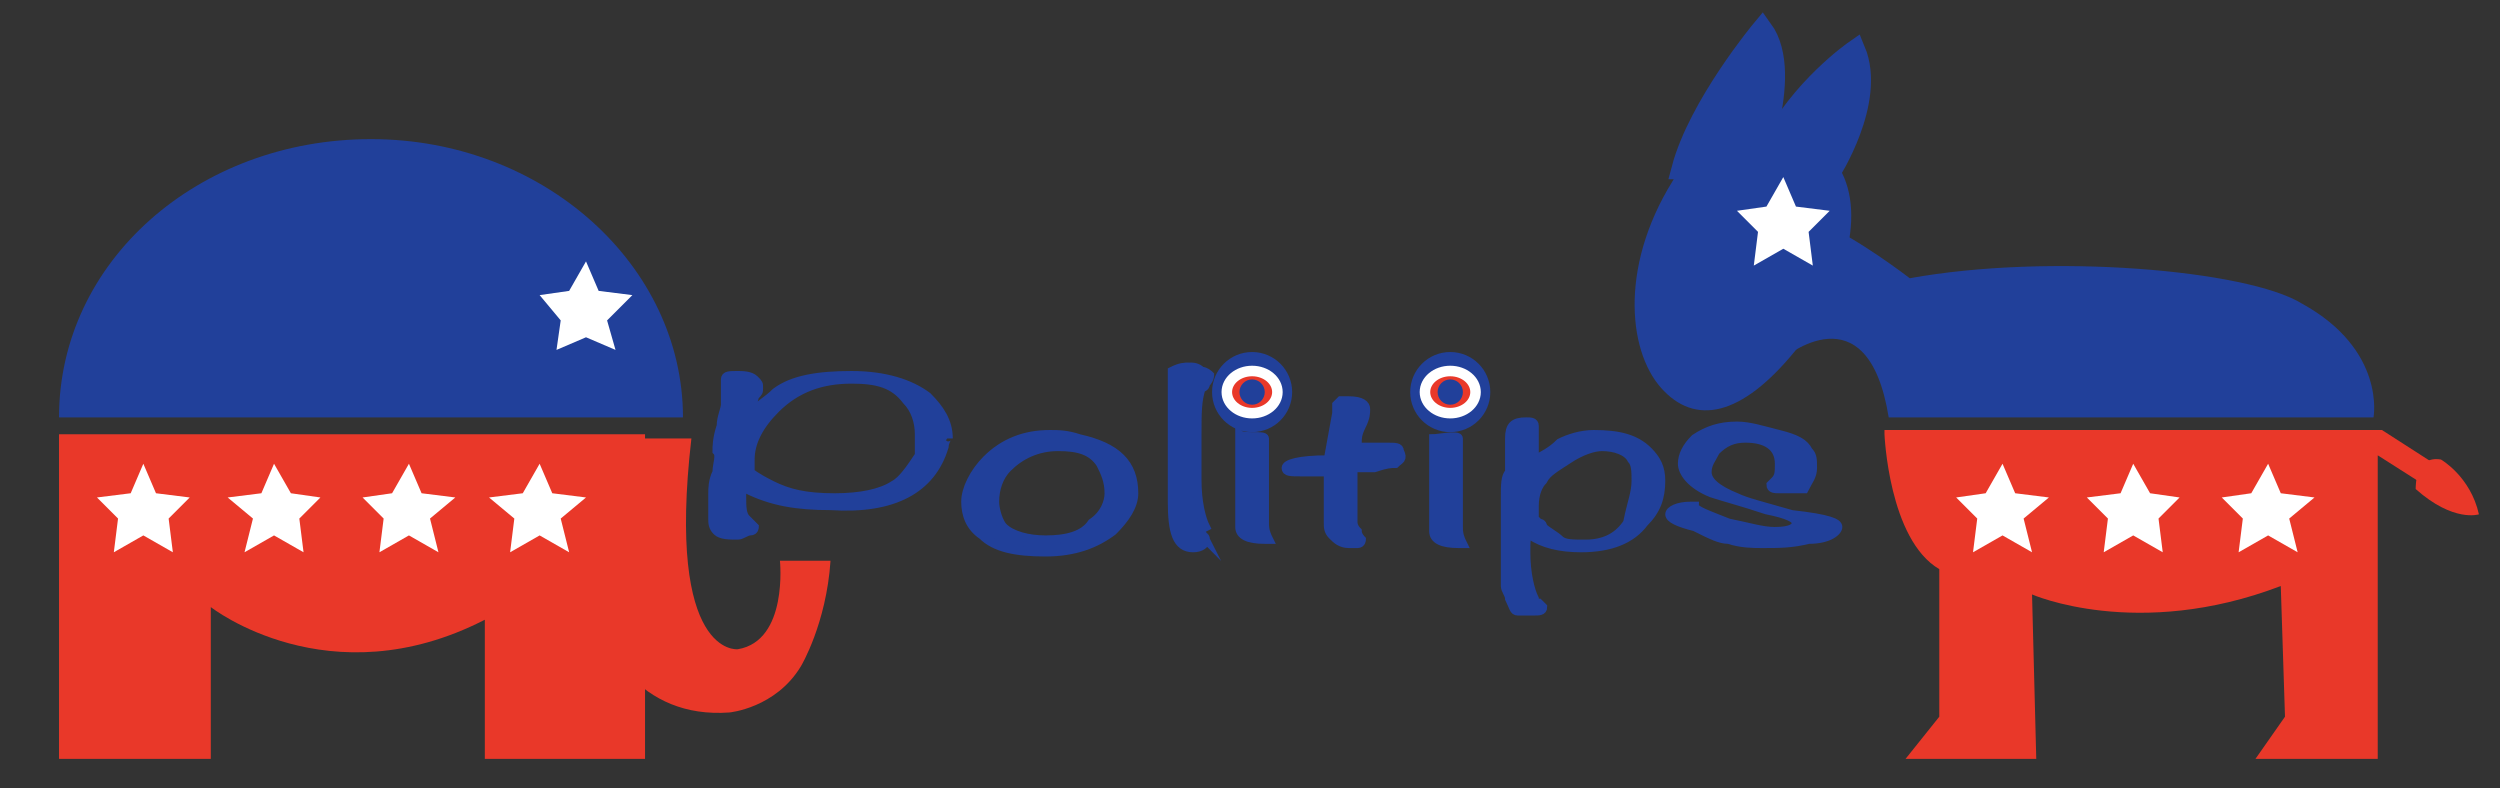 <?xml version="1.0" encoding="utf-8"?>
<!-- Generator: Adobe Illustrator 19.1.0, SVG Export Plug-In . SVG Version: 6.00 Build 0)  -->
<svg version="1.1" id="Layer_1" xmlns="http://www.w3.org/2000/svg" xmlns:xlink="http://www.w3.org/1999/xlink" x="0px" y="0px"
	 viewBox="0 0 59.3 18.7" style="enable-background:new 0 0 59.3 18.7;" xml:space="preserve">
<rect x="0" y="0" width="59.3" height="18.7" fill="#333333" stroke="none"/>
<style type="text/css">
	.st0{fill:#21409A;}
	.st1{fill:#E93829;}
	.st2{fill:#FFFFFF;}
	.st3{fill:#21409A;stroke:#21409A;stroke-width:0.5;stroke-miterlimit:10;}
	.st4{fill:#21409A;stroke:#21409A;stroke-width:0.2;stroke-miterlimit:10;}
	.st5{fill:#E93829;stroke:#FFFFFF;stroke-width:0.25;stroke-miterlimit:10;}
</style>
<path class="st0" d="M16.2,9.9c0-3.6-3.3-6.6-7.4-6.6S1.4,6.2,1.4,9.9H16.2z"/>
<g>
	<path class="st1" d="M9.7,13"/>
	<g>
		<path class="st1" d="M11.5,14.7l0,3.3h3.8v-7.7H1.4V18H5v-3.6C5,14.4,7.8,16.6,11.5,14.7"/>
		<path class="st1" d="M13.3,10.3c0,0-0.2,6.9,4,6.6c0,0,1.1-0.1,1.7-1.1c0,0,0.6-1,0.7-2.5l-1.2,0c0,0,0.2,1.9-1,2.1
			c0,0-1.7,0.2-1.1-5H13.3z"/>
	</g>
</g>
<path class="st0" d="M39.4,9.2c0.8,0.9,1.9,0.7,3.2-0.9s1.7-3.5,0.9-4.5c-0.8-0.9-3.5-0.1-3.7,0.3C38.4,6.2,38.6,8.3,39.4,9.2z"/>
<path class="st0" d="M42.3,8.5c0,0,2-1.7,2.5,1.4h11.5c0,0,0.3-1.6-1.7-2.7c-1.3-0.8-6-1.2-9.3-0.6c0,0-1.3-1-2.1-1.3
	C42.5,4.9,42.3,8.5,42.3,8.5z"/>
<path class="st1" d="M44.7,10.3c0,0,0.1,2.5,1.3,3.2V17l-0.8,1h3.1l-0.1-3.9c0,0,2.5,1.1,5.9-0.2l0.1,3.1l-0.7,1h2.9v-7.2l1.1,0.7
	c0,0,0.5,0.3,0.4-0.4l-1.4-0.9H44.7z"/>
<polygon class="st2" points="42.3,5.9 41.6,6.3 41.7,5.5 41.2,5 41.9,4.9 42.3,4.2 42.6,4.9 43.4,5 42.9,5.5 43,6.3 "/>
<polygon class="st2" points="13.9,8 13.2,8.3 13.3,7.6 12.8,7 13.5,6.9 13.9,6.2 14.2,6.9 15,7 14.4,7.6 14.6,8.3 "/>
<polygon class="st2" points="3.4,12.7 2.7,13.1 2.8,12.3 2.3,11.8 3.1,11.7 3.4,11 3.7,11.7 4.5,11.8 4,12.3 4.1,13.1 "/>
<polygon class="st2" points="6.5,12.7 5.8,13.1 6,12.3 5.4,11.8 6.2,11.7 6.5,11 6.9,11.7 7.6,11.8 7.1,12.3 7.2,13.1 "/>
<polygon class="st2" points="9.7,12.7 9,13.1 9.1,12.3 8.6,11.8 9.3,11.7 9.7,11 10,11.7 10.8,11.8 10.2,12.3 10.4,13.1 "/>
<polygon class="st2" points="12.8,12.7 12.1,13.1 12.2,12.3 11.6,11.8 12.4,11.7 12.8,11 13.1,11.7 13.9,11.8 13.3,12.3 13.5,13.1 
	"/>
<polygon class="st2" points="47.5,12.7 46.8,13.1 46.9,12.3 46.4,11.8 47.1,11.7 47.5,11 47.8,11.7 48.6,11.8 48,12.3 48.2,13.1 "/>
<polygon class="st2" points="50.6,12.7 49.9,13.1 50,12.3 49.5,11.8 50.3,11.7 50.6,11 51,11.7 51.7,11.8 51.2,12.3 51.3,13.1 "/>
<polygon class="st2" points="53.8,12.7 53.1,13.1 53.2,12.3 52.7,11.8 53.4,11.7 53.8,11 54.1,11.7 54.9,11.8 54.3,12.3 54.5,13.1 
	"/>
<path class="st3" d="M43.4,4.1c0,0,1.1-1.7,0.6-2.9c0,0-1.3,0.9-2,2.3C42,3.5,42.6,4.5,43.4,4.1z"/>
<path class="st3" d="M41.5,4.3c0,0,1.1-2.5,0.3-3.6c0,0-1.5,1.8-1.9,3.3C40,4,40.8,4.8,41.5,4.3z"/>
<path class="st1" d="M57.9,10.9c0,0,0.7,0.4,0.9,1.3c0,0-0.6,0.2-1.5-0.6C57.3,11.5,57.3,10.8,57.9,10.9z"/>
<g>
	<g>
		<path class="st4" d="M22.4,10.6c-0.3,1-1.2,1.5-2.7,1.4c-0.8,0-1.4-0.1-2-0.4l-0.1,0v0.2c0,0.2,0,0.4,0.1,0.5c0,0,0.1,0.1,0.1,0.1
			c0.1,0.1,0.1,0.1,0.1,0.1c0,0,0,0.1-0.1,0.1c-0.1,0-0.2,0.1-0.3,0.1c-0.2,0-0.4,0-0.5-0.1c-0.1-0.1-0.1-0.2-0.1-0.3
			c0-0.2,0-0.4,0-0.6c0-0.1,0-0.3,0.1-0.5c0-0.2,0.1-0.4,0-0.5c0-0.1,0-0.3,0.1-0.6c0-0.2,0.1-0.4,0.1-0.5V9.2c0,0,0-0.1,0-0.1
			c0-0.1,0-0.1,0-0.1c0-0.1,0.1-0.1,0.3-0.1c0.1,0,0.3,0,0.4,0.1c0.1,0.1,0.1,0.1,0.1,0.2c0,0.1,0,0.1-0.1,0.2
			c0,0.1-0.1,0.2-0.1,0.2v0.2c0.2-0.2,0.4-0.3,0.6-0.5c0.4-0.3,1-0.4,1.8-0.4c0.8,0,1.4,0.2,1.8,0.5c0.3,0.3,0.5,0.6,0.5,1
			C22.5,10.3,22.4,10.5,22.4,10.6z M21.8,10.3c0-0.3-0.1-0.6-0.3-0.8C21.2,9.1,20.8,9,20.2,9c-0.7,0-1.3,0.2-1.8,0.7
			c-0.4,0.4-0.6,0.8-0.6,1.2v0.3c0,0,0.1,0.1,0.5,0.3c0.4,0.2,0.8,0.3,1.5,0.3c0.6,0,1.1-0.1,1.4-0.3c0.2-0.1,0.4-0.4,0.6-0.7
			C21.8,10.5,21.8,10.4,21.8,10.3z"/>
		<path class="st4" d="M26.9,11.7c0,0.3-0.2,0.6-0.5,0.9c-0.4,0.3-0.9,0.5-1.6,0.5c-0.7,0-1.2-0.1-1.5-0.4c-0.3-0.2-0.4-0.5-0.4-0.8
			c0-0.3,0.2-0.7,0.5-1c0.4-0.4,0.9-0.6,1.5-0.6c0.2,0,0.4,0,0.7,0.1C26.5,10.6,26.9,11,26.9,11.7z M26.3,11.7
			c0-0.3-0.1-0.5-0.2-0.7c-0.2-0.3-0.5-0.4-1-0.4c-0.5,0-0.9,0.2-1.2,0.5c-0.2,0.2-0.3,0.5-0.3,0.8c0,0.2,0.1,0.5,0.2,0.6
			c0.2,0.2,0.6,0.3,1,0.3c0.5,0,0.9-0.1,1.1-0.4C26.2,12.2,26.3,11.9,26.3,11.7z"/>
		<path class="st4" d="M28.6,12.8c0,0.1-0.1,0.2-0.3,0.2c-0.4,0-0.5-0.4-0.5-1.1l0-2.7c0,0,0-0.1,0-0.2c0-0.1,0-0.1,0-0.2
			c0.2-0.1,0.3-0.1,0.4-0.1c0.1,0,0.2,0,0.3,0.1c0.1,0,0.2,0.1,0.2,0.1c0,0,0,0.1-0.1,0.2c0,0.1-0.1,0.1-0.1,0.1
			c-0.1,0.3-0.1,0.6-0.1,1.1c0,0.8,0,1.2,0,1.1c0,0.5,0.1,0.9,0.2,1.1C28.4,12.6,28.5,12.6,28.6,12.8C28.5,12.7,28.6,12.7,28.6,12.8
			z"/>
		<path class="st4" d="M30,10.4l0,2c0,0.1,0,0.2,0.1,0.4c0,0-0.1,0-0.1,0c-0.4,0-0.6-0.1-0.6-0.3v-2.2C29.5,10.4,30,10.3,30,10.4z"
			/>
		<path class="st4" d="M33.1,11c-0.1,0-0.2,0-0.5,0.1c-0.3,0-0.4,0-0.5,0c0,0,0,0.3,0,0.7c0,0.3,0,0.5,0,0.6c0,0,0,0.1,0.1,0.2
			c0,0.1,0.1,0.2,0.1,0.2c0,0,0,0.1-0.1,0.1c-0.1,0-0.2,0-0.2,0c-0.2,0-0.3-0.1-0.4-0.2c-0.1-0.1-0.1-0.2-0.1-0.3c0-0.6,0-1,0-1.2
			c0,0-0.2,0-0.6,0c-0.3,0-0.4,0-0.4-0.1c0-0.1,0.3-0.2,1-0.2l0.2-1.1c0,0,0,0,0-0.1c0,0,0,0,0-0.1c0,0,0,0,0.1-0.1
			c0.1,0,0.1,0,0.2,0c0.3,0,0.4,0.1,0.4,0.2c0,0.1,0,0.2-0.1,0.4c-0.1,0.2-0.1,0.3-0.1,0.4c0,0,0,0.1,0,0.1l0.7,0
			c0.2,0,0.3,0,0.3,0.1C33.3,10.9,33.2,10.9,33.1,11z"/>
		<path class="st4" d="M34.6,10.4l0,2.1c0,0.1,0,0.2,0.1,0.4c0,0-0.1,0-0.1,0c-0.4,0-0.6-0.1-0.6-0.3v-2.2
			C34.1,10.4,34.6,10.3,34.6,10.4z"/>
		<path class="st4" d="M39.4,11.4c0,0.4-0.1,0.7-0.4,1c-0.3,0.4-0.8,0.6-1.5,0.6c-0.5,0-0.9-0.1-1.2-0.3c-0.1,0-0.1,0.1-0.1,0.4
			c0,0.5,0.1,0.9,0.2,1.1c0,0,0,0.1,0.1,0.1c0.1,0.1,0.1,0.1,0.1,0.1c0,0.1-0.1,0.1-0.2,0.1c-0.2,0-0.3,0-0.4,0s-0.1-0.1-0.2-0.3
			c0-0.1-0.1-0.2-0.1-0.3v-1.5c0-0.1,0-0.3,0-0.6c0-0.3,0-0.5,0.1-0.6c0-0.1,0-0.2,0-0.4c0-0.2,0-0.4,0-0.4c0-0.3,0.1-0.4,0.4-0.4
			c0.1,0,0.2,0,0.2,0.1c0,0.1,0,0.2,0,0.4c0,0.2,0,0.3,0,0.4h0c0.2-0.1,0.4-0.2,0.6-0.4c0.2-0.1,0.5-0.2,0.8-0.2
			c0.6,0,1,0.1,1.3,0.4C39.3,10.9,39.4,11.1,39.4,11.4z M38.8,11.4c0-0.2,0-0.4-0.1-0.5c-0.1-0.2-0.4-0.3-0.7-0.3
			c-0.2,0-0.5,0.1-0.8,0.3c-0.3,0.2-0.5,0.3-0.6,0.5c-0.1,0.1-0.2,0.3-0.2,0.6c0,0.2,0,0.3,0,0.3c0,0,0,0,0.1,0.1c0,0,0.1,0,0.1,0.1
			c0.1,0.1,0.3,0.2,0.4,0.3c0.1,0.1,0.3,0.1,0.6,0.1c0.5,0,0.8-0.2,1-0.5C38.7,11.9,38.8,11.7,38.8,11.4z"/>
		<path class="st4" d="M43.6,12.5c0,0.1-0.2,0.3-0.7,0.3c-0.4,0.1-0.7,0.1-1.1,0.1c-0.2,0-0.5,0-0.8-0.1c-0.2,0-0.4-0.1-0.8-0.3
			c-0.4-0.1-0.6-0.2-0.6-0.3c0-0.1,0.2-0.2,0.5-0.2h0.1c0,0.1,0.3,0.2,0.8,0.4c0.5,0.1,0.8,0.2,1.1,0.2c0.4,0,0.5-0.1,0.5-0.2
			c0-0.1-0.2-0.2-0.7-0.3c-0.6-0.2-1-0.3-1.3-0.4c-0.5-0.2-0.7-0.5-0.7-0.7c0-0.2,0.1-0.4,0.3-0.6c0.3-0.2,0.6-0.3,1-0.3
			c0.3,0,0.6,0.1,1,0.2c0.4,0.1,0.6,0.2,0.7,0.4c0.1,0.1,0.1,0.2,0.1,0.4c0,0.2-0.1,0.3-0.2,0.5c-0.1,0-0.2,0-0.3,0
			c-0.1,0-0.1,0-0.3,0c-0.1,0-0.2,0-0.2-0.1c0,0,0,0,0.1-0.1c0.1-0.1,0.1-0.2,0.1-0.4c0-0.4-0.3-0.6-0.8-0.6c-0.3,0-0.5,0.1-0.7,0.3
			c-0.1,0.2-0.2,0.3-0.2,0.5c0,0.2,0.2,0.4,0.7,0.6c0.2,0.1,0.6,0.2,1.3,0.4C43.4,12.3,43.6,12.4,43.6,12.5z"/>
	</g>
</g>
<ellipse class="st3" cx="29.7" cy="9.3" rx="0.7" ry="0.7"/>
<ellipse class="st5" cx="29.7" cy="9.3" rx="0.6" ry="0.5"/>
<ellipse class="st0" cx="29.7" cy="9.3" rx="0.3" ry="0.3"/>
<ellipse class="st3" cx="34.4" cy="9.3" rx="0.7" ry="0.7"/>
<ellipse class="st5" cx="34.4" cy="9.3" rx="0.6" ry="0.5"/>
<ellipse class="st0" cx="34.4" cy="9.3" rx="0.3" ry="0.3"/>
</svg>
